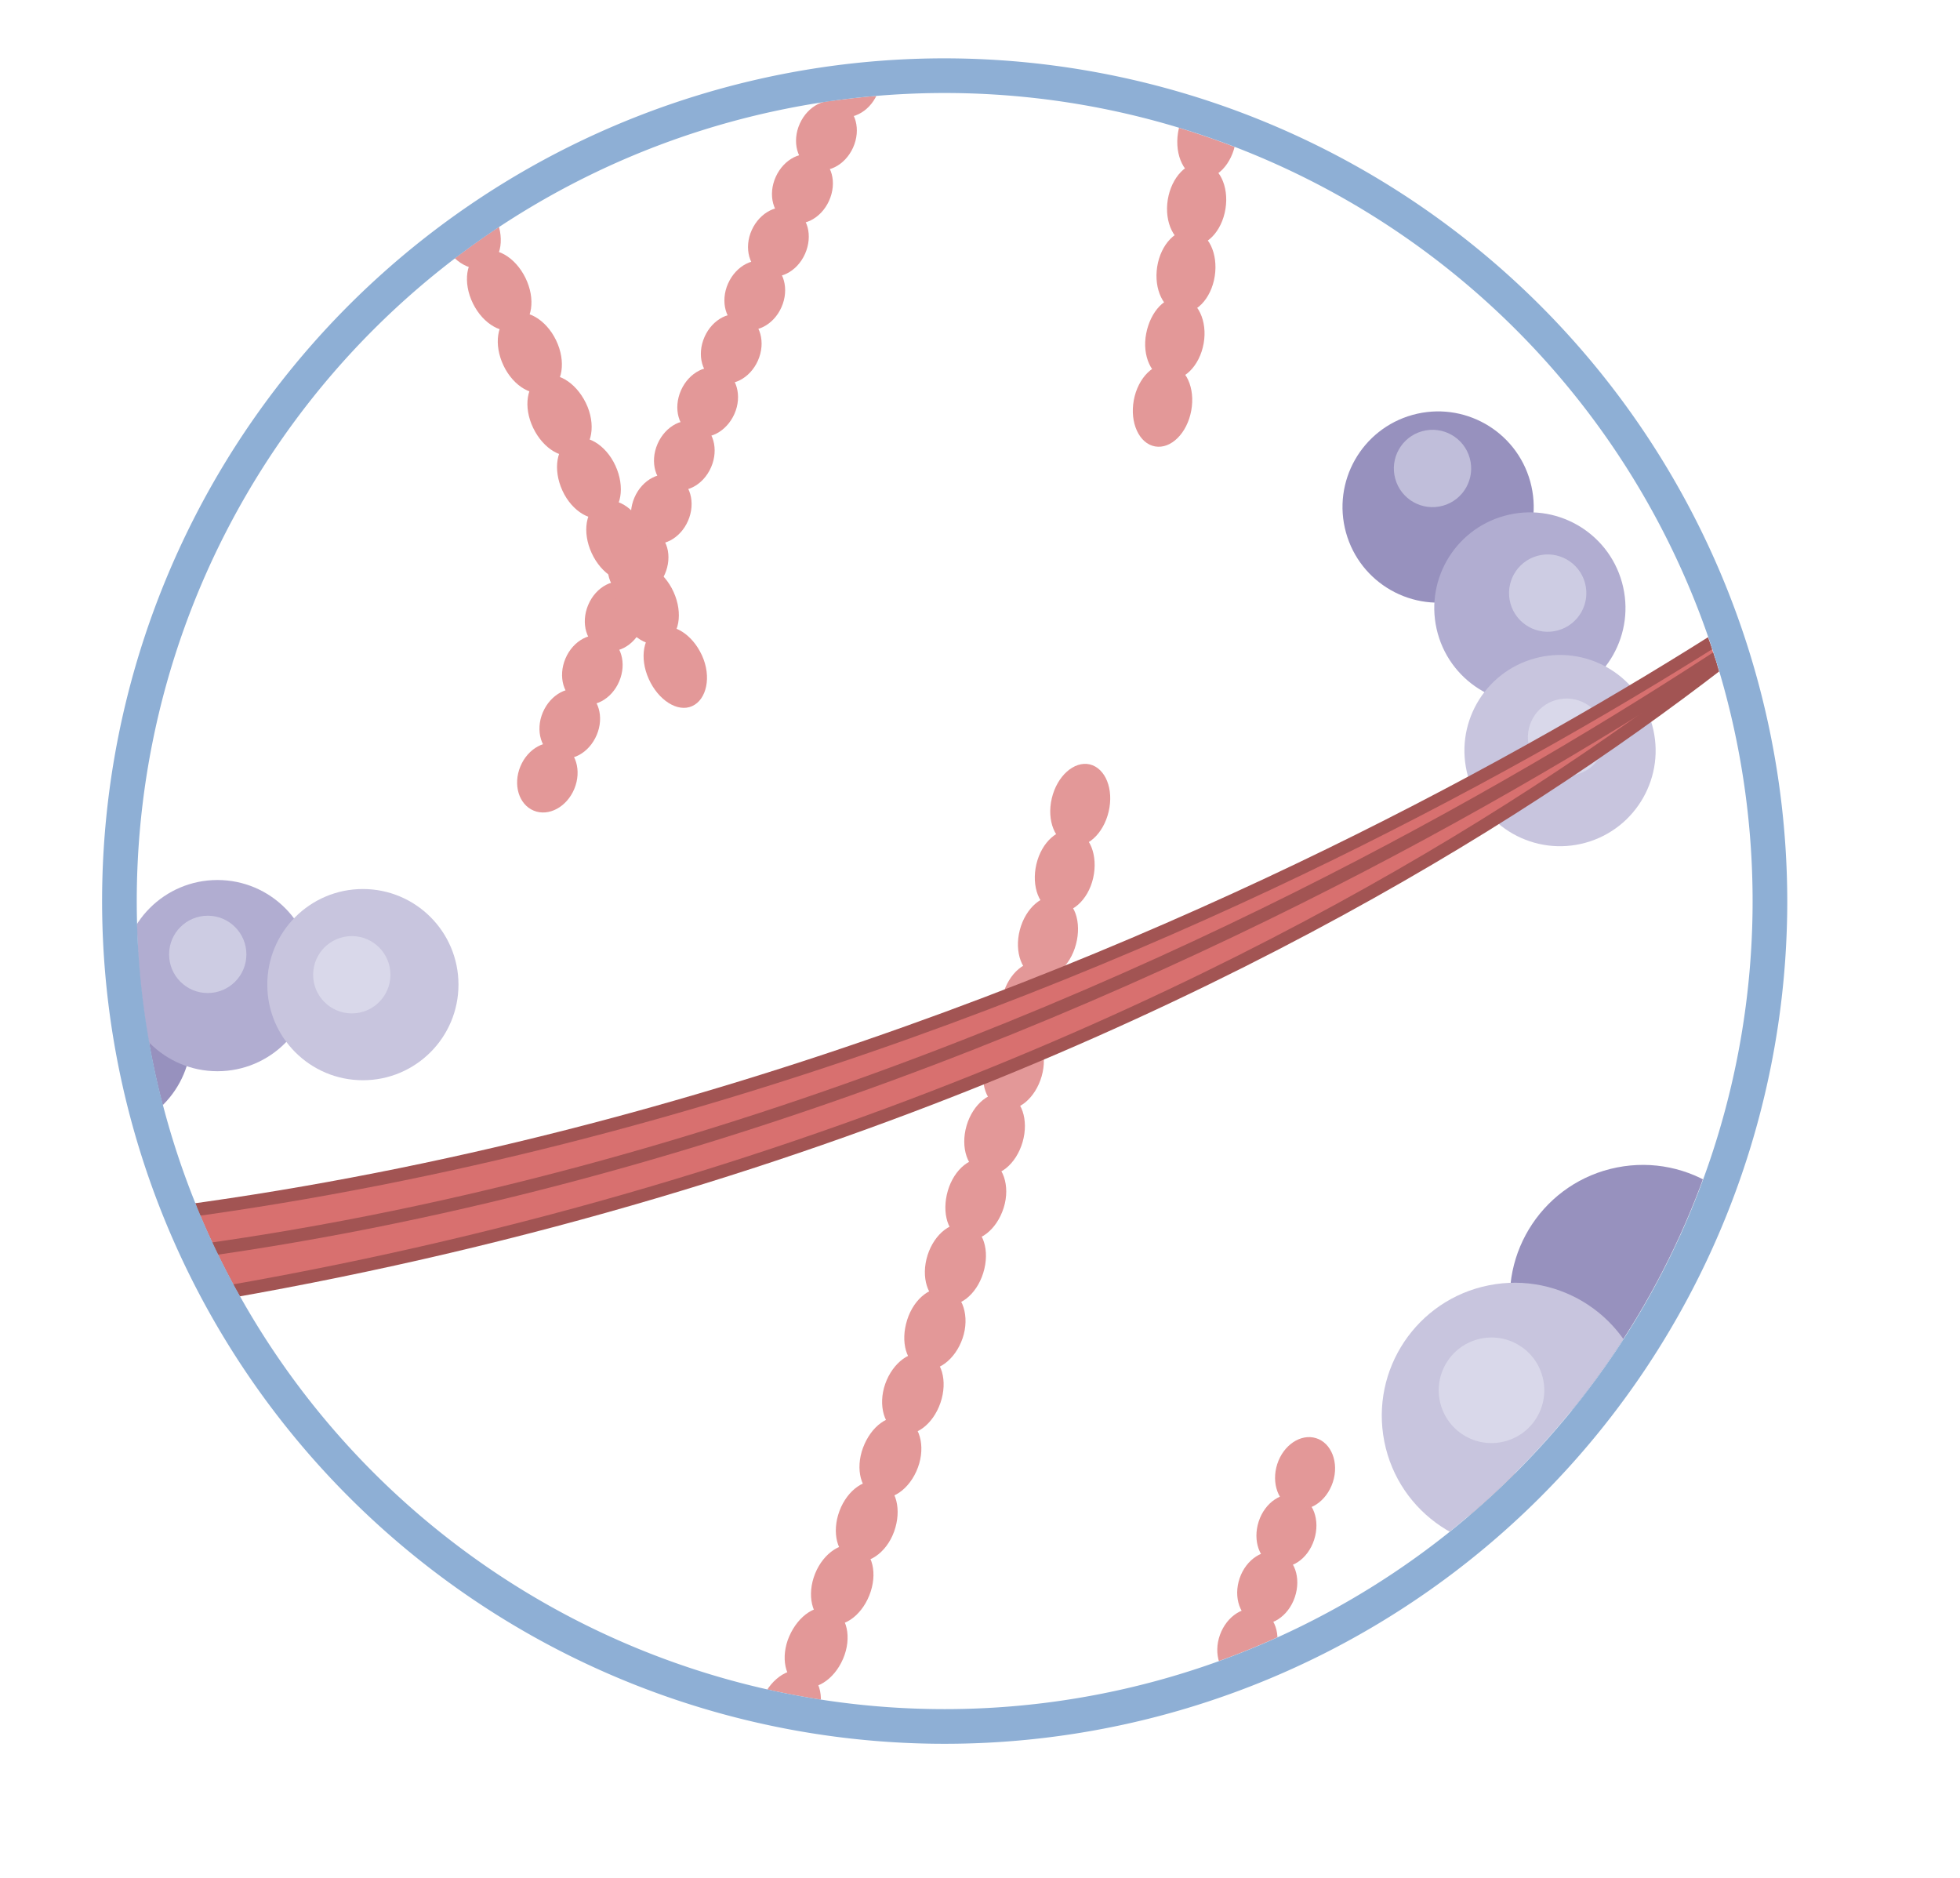 <svg xmlns="http://www.w3.org/2000/svg" viewBox="0 -0.62 226.15 216.62"><defs><clipPath id="a"><circle cx="108.97" cy="103.33" r="93.22" fill="none"/></clipPath></defs><title>Depositphotos_128205480_06</title><g data-name="Layer 2"><g data-name="Layer 4"><g clip-path="url(#a)"><image width="188" height="187"/><circle cx="11.03" cy="119.02" r="11.03" fill="#9791be"/><circle cx="25.09" cy="111.93" r="11.03" fill="#b1add1"/><circle cx="41.87" cy="112.97" r="11.03" fill="#c8c5de"/><circle cx="6.57" cy="118.45" r="4.46" fill="#ebecf6" opacity=".5"/><circle cx="23.97" cy="109.48" r="4.46" fill="#ebecf6" opacity=".5"/><circle cx="40.59" cy="111.83" r="4.46" fill="#ebecf6" opacity=".5"/><circle cx="165.93" cy="57.88" r="11.03" transform="rotate(-15.5 165.902 57.865)" fill="#9791be"/><circle cx="176.52" cy="69.53" r="11.03" transform="rotate(-15.5 176.478 69.52)" fill="#b1add1"/><circle cx="180" cy="85.98" r="11.03" transform="rotate(-15.5 179.964 85.973)" fill="#c8c5de"/><circle cx="165.29" cy="53.43" r="4.46" transform="rotate(-15.5 165.27 53.438)" fill="#ebecf6" opacity=".5"/><circle cx="178.57" cy="67.81" r="4.46" transform="rotate(-15.5 178.548 67.781)" fill="#ebecf6" opacity=".5"/><circle cx="180.75" cy="84.44" r="4.46" transform="rotate(-15.5 180.698 84.426)" fill="#ebecf6" opacity=".5"/><path d="M33.62 167c-1.77-.57-3.78.74-4.46 3s.26 4.47 2.06 4.94 3.72-.83 4.38-3-.2-4.34-1.98-4.94z" fill="#e39898"/><path d="M44.81 135.29c-1.75-.66-3.81.54-4.6 2.69s0 4.4 1.73 5 3.8-.57 4.58-2.7.02-4.33-1.71-4.99z" fill="#e39898"/><ellipse cx="63.15" cy="89.09" rx="4.12" ry="3.37" transform="rotate(-67.57 63.153 89.086)" fill="#e39898"/><path d="M67.34 79.07c-1.71-.72-3.82.4-4.71 2.5s-.19 4.4 1.53 5.11 3.8-.41 4.69-2.51.2-4.37-1.51-5.1z" fill="#e39898"/><ellipse cx="68.35" cy="76.67" rx="4.12" ry="3.37" transform="rotate(-67.08 68.344 76.67)" fill="#e39898"/><path d="M72.58 66.68c-1.71-.73-3.82.38-4.71 2.48s-.22 4.39 1.49 5.12 3.82-.38 4.71-2.48.22-4.39-1.49-5.12z" fill="#e39898"/><path d="M75.25 60.5c-1.71-.74-3.83.36-4.73 2.46s-.24 4.39 1.47 5.12 3.81-.38 4.72-2.46.29-4.38-1.46-5.12z" fill="#e39898"/><ellipse cx="76.29" cy="58.11" rx="4.12" ry="3.37" transform="rotate(-66.6 76.297 58.104)" fill="#e39898"/><path d="M80.6 48.15c-1.7-.75-3.82.35-4.73 2.44s-.26 4.39 1.45 5.13 3.82-.35 4.73-2.44.25-4.39-1.45-5.13z" fill="#e39898"/><path d="M83.32 42c-1.7-.75-3.83.33-4.75 2.42s-.28 4.38 1.43 5.13 3.82-.35 4.74-2.42.26-4.39-1.42-5.13z" fill="#e39898"/><ellipse cx="84.37" cy="39.61" rx="4.12" ry="3.37" transform="rotate(-66.15 84.372 39.609)" fill="#e39898"/><path d="M88.76 29.68c-1.7-.76-3.82.32-4.75 2.4s-.29 4.39 1.41 5.14 3.83-.32 4.75-2.4.29-4.38-1.41-5.14z" fill="#e39898"/><path d="M91.51 23.54c-1.7-.76-3.83.31-4.77 2.38s-.29 4.39 1.41 5.14 3.82-.32 4.74-2.4.32-4.36-1.38-5.12z" fill="#e39898"/><path d="M94.28 17.4c-1.7-.76-3.83.3-4.77 2.38s-.32 4.38 1.38 5.14 3.83-.3 4.77-2.38.34-4.37-1.38-5.14z" fill="#e39898"/><ellipse cx="95.36" cy="15.03" rx="4.12" ry="3.37" transform="rotate(-65.71 95.354 15.03)" fill="#e39898"/><path d="M99.82 5.14c-1.69-.77-3.83.29-4.76 2.36s-.32 4.38 1.37 5.15 3.83-.29 4.76-2.36.32-4.38-1.37-5.15z" fill="#e39898"/><path d="M22.65 23.8c-1.71.74-2.34 3.1-1.43 5.33s3 3.49 4.76 2.81 2.41-3.08 1.48-5.35-3.1-3.53-4.81-2.79z" fill="#e39898"/><path d="M25.38 30.44c-1.72.69-2.4 3.07-1.52 5.31s3 3.54 4.72 2.88 2.44-3 1.56-5.33-3.03-3.56-4.76-2.86z" fill="#e39898"/><path d="M28 37.12c-1.73.67-2.44 3-1.59 5.3s2.94 3.58 4.69 2.93 2.48-3 1.62-5.31-2.98-3.59-4.72-2.92z" fill="#e39898"/><path d="M56.39 133.41c-1.82.37-2.94 2.58-2.48 4.95s2.3 4 4.12 3.69 3-2.54 2.5-4.95-2.31-4.1-4.14-3.69z" fill="#e39898"/><path d="M63.39 190.35c-1.86.06-3.34 2.05-3.3 4.44a5.1 5.1 0 0 0 1 3.07 3 3 0 0 0 2.36 1.29 3 3 0 0 0 2.41-1.29 5.17 5.17 0 0 0 .94-3.15c-.01-2.47-1.55-4.42-3.41-4.36z" fill="#e39898"/><path d="M63.5 197.53c-1.84 0-3.4 1.95-3.44 4.33s1.43 4.38 3.27 4.46 3.43-1.86 3.47-4.33-1.41-4.47-3.3-4.46z" fill="#e39898"/><path d="M63.39 204.71a3 3 0 0 0-2.41 1.2 5.08 5.08 0 0 0-1.16 3c-.13 2.38 1.27 4.42 3.12 4.57s3.47-1.74 3.61-4.21a5.19 5.19 0 0 0-.81-3.19 3 3 0 0 0-2.35-1.37z" fill="#e39898"/><path d="M44.52 7.15c-1.64.88-2 3.5-.71 5.89s3.57 3.65 5.23 2.8 2-3.5.75-5.91-3.63-3.66-5.27-2.78z" fill="#e39898"/><path d="M48.22 14.24c-1.65.85-2 3.49-.77 5.89S51 23.81 52.66 23s2-3.48.8-5.9-3.59-3.71-5.24-2.86z" fill="#e39898"/><path d="M51.85 21.36c-1.66.84-2 3.47-.81 5.88s3.52 3.71 5.19 2.88 2.06-3.47.84-5.89-3.56-3.71-5.22-2.87z" fill="#e39898"/><path d="M55.43 28.51c-1.67.83-2.05 3.46-.86 5.88s3.51 3.72 5.19 2.91 2.06-3.45.86-5.88-3.52-3.74-5.19-2.91z" fill="#e39898"/><path d="M59 35.69c-1.67.82-2.06 3.44-.9 5.87s3.47 3.75 5.15 2.95 2.09-3.44.91-5.88-3.52-3.76-5.16-2.94z" fill="#e39898"/><path d="M62.44 42.89c-1.68.81-2.09 3.43-.92 5.86s3.44 3.78 5.13 3 2.14-3.44.95-5.88-3.48-3.79-5.16-2.98z" fill="#e39898"/><path d="M65.89 50.1c-1.68.8-2.12 3.42-1 5.87s3.43 3.79 5.12 3 2.13-3.41 1-5.87-3.44-3.8-5.12-3z" fill="#e39898"/><path d="M69.27 57.34c-1.69.79-2.13 3.4-1 5.85s3.39 3.82 5.08 3.05 2.17-3.4 1-5.87-3.35-3.81-5.08-3.03z" fill="#e39898"/><path d="M72.63 64.6c-1.69.78-2.16 3.4-1.05 5.85s3.39 3.83 5.09 3.07 2.17-3.38 1.05-5.85-3.4-3.84-5.09-3.07z" fill="#e39898"/><path d="M75.92 71.89c-1.7.76-2.17 3.38-1.06 5.83s3.33 3.87 5 3.12S82.12 77.46 81 75s-3.38-3.88-5.08-3.11z" fill="#e39898"/><path d="M121.42 199.73c-1.82.4-2.84 2.84-2.28 5.46s2.5 4.46 4.33 4.12 2.85-2.78 2.28-5.46-2.52-4.52-4.33-4.12z" fill="#e39898"/><path d="M86.45 206.5c-1.67-.82-3.94.42-5.16 2.71S80.38 214 82 215s4-.23 5.29-2.64.83-5.04-.84-5.86z" fill="#e39898"/><path d="M89.82 199.42c-1.7-.78-3.94.54-5.06 2.9s-.74 4.93.92 5.77 4-.43 5.16-2.85.67-5.05-1.02-5.82z" fill="#e39898"/><path d="M93 192.25c-1.71-.74-3.93.63-5 3s-.62 4.95 1.06 5.74 4-.54 5.09-3 .56-4.99-1.15-5.74z" fill="#e39898"/><path d="M96 185c-1.74-.71-3.88.73-4.93 3.14s-.5 5 1.2 5.72 3.94-.64 5-3.1.47-5.06-1.27-5.76z" fill="#e39898"/><path d="M98.95 177.73c-1.72-.66-3.94.77-4.91 3.21s-.38 5 1.34 5.71 3.92-.72 4.92-3.21.4-5.04-1.35-5.71z" fill="#e39898"/><path d="M101.69 170.38c-1.75-.64-3.91.84-4.83 3.31s-.28 5 1.44 5.68 3.95-.78 4.86-3.29.27-5.08-1.47-5.7z" fill="#e39898"/><path d="M104.34 163c-1.77-.62-3.84.92-4.76 3.39s-.25 5 1.49 5.65 3.91-.85 4.84-3.36.17-5.08-1.57-5.68z" fill="#e39898"/><path d="M106.89 155.58c-1.76-.59-3.89 1-4.75 3.45s-.13 5 1.62 5.64 3.88-.92 4.75-3.45.15-5.06-1.62-5.64z" fill="#e39898"/><path d="M109.32 148.12c-1.77-.57-3.85 1-4.65 3.53s-.12 5 1.65 5.6 3.9-1 4.75-3.49.02-5.08-1.75-5.64z" fill="#e39898"/><path d="M111.68 140.63c-1.78-.54-3.87 1.05-4.66 3.57s0 5 1.77 5.6 3.86-1 4.66-3.57.01-5.05-1.77-5.6z" fill="#e39898"/><path d="M113.92 133.12c-1.79-.52-3.83 1.11-4.56 3.64s0 5 1.78 5.56 3.87-1.06 4.67-3.61-.1-5.07-1.89-5.59z" fill="#e39898"/><path d="M116.09 125.58c-1.79-.5-3.84 1.15-4.57 3.68s.12 5 1.9 5.55 3.83-1.12 4.57-3.68-.11-5.05-1.9-5.55z" fill="#e39898"/><path d="M118.19 118c-1.81-.49-3.76 1.21-4.5 3.74s.13 5 1.92 5.52 3.84-1.15 4.58-3.72-.19-5.04-2-5.54z" fill="#e39898"/><path d="M120.17 110.43c-1.8-.47-3.8 1.23-4.47 3.78s.25 5 2 5.52 3.8-1.2 4.47-3.78-.17-5.06-2-5.52z" fill="#e39898"/><path d="M122.15 102.84c-1.81-.45-3.81 1.26-4.48 3.82s.25 5 2 5.48 3.8-1.24 4.48-3.82-.15-5.04-2-5.48z" fill="#e39898"/><path d="M123.95 95.2c-1.81-.43-3.77 1.31-4.37 3.88s.33 5 2.13 5.47 3.83-1.27 4.42-3.87-.37-5.05-2.18-5.48z" fill="#e39898"/><path d="M125.74 87.56c-1.81-.41-3.77 1.34-4.38 3.91s.37 5 2.18 5.45 3.77-1.31 4.38-3.91-.37-5.01-2.18-5.45z" fill="#e39898"/><path d="M135 41.42c-1.83-.32-3.7 1.53-4.18 4.13s.62 5 2.45 5.33 3.7-1.51 4.18-4.13-.6-5-2.45-5.33z" fill="#e39898"/><path d="M136.37 33.7c-1.85-.31-3.62 1.57-4.12 4.16s.62 5 2.45 5.3 3.71-1.53 4.18-4.15-.69-5.01-2.51-5.31z" fill="#e39898"/><path d="M137.59 25.95c-1.84-.29-3.66 1.59-4.07 4.2s.74 5 2.57 5.3 3.66-1.57 4.07-4.2-.73-5.01-2.57-5.3z" fill="#e39898"/><path d="M138.82 18.2c-1.84-.28-3.66 1.61-4.08 4.22s.74 5 2.58 5.27 3.66-1.59 4.08-4.22-.74-4.99-2.58-5.27z" fill="#e39898"/><path d="M140 10.45c-1.84-.27-3.67 1.63-4.08 4.25s.74 5 2.58 5.25 3.67-1.62 4.08-4.25-.7-4.98-2.58-5.25z" fill="#e39898"/><path d="M143 191.65c-1.75-.63-3.82.63-4.63 2.82s-.09 4.46 1.64 5.16 3.84-.57 4.68-2.8.1-4.55-1.69-5.18z" fill="#e39898"/><path d="M145.35 185.1c-1.75-.61-3.8.69-4.59 2.89s0 4.5 1.73 5.14 3.83-.64 4.61-2.88.01-4.54-1.75-5.15z" fill="#e39898"/><path d="M147.59 178.52c-1.76-.59-3.81.73-4.56 2.94s.06 4.5 1.8 5.12 3.81-.7 4.57-2.94-.04-4.53-1.81-5.12z" fill="#e39898"/><path d="M149.75 171.91c-1.77-.57-3.8.77-4.52 3s.1 4.5 1.86 5.1 3.81-.73 4.54-3-.11-4.53-1.88-5.1z" fill="#e39898"/><path d="M151.85 165.29c-1.78-.55-3.78.81-4.48 3s.12 4.49 1.89 5.07 3.8-.77 4.53-3-.16-4.52-1.94-5.07z" fill="#e39898"/><path d="M182.44 29.82c-1.84-.26-3.6 1.4-3.92 3.72s.83 4.42 2.69 4.71 3.67-1.37 4-3.71-.93-4.46-2.77-4.72z" fill="#e39898"/><path d="M183.4 22.93c-1.84-.25-3.6 1.43-3.92 3.75s.91 4.42 2.75 4.69 3.6-1.41 3.92-3.75-.9-4.44-2.75-4.69z" fill="#e39898"/><path d="M184.36 16.05c-1.85-.23-3.6 1.46-3.93 3.77s.91 4.4 2.75 4.66 3.6-1.43 3.93-3.77-.9-4.43-2.75-4.66z" fill="#e39898"/><path d="M113.8.34c-1.59 1-1.84 3.5-.58 5.77s3.58 3.4 5.22 2.52 2-3.49.66-5.81-3.7-3.44-5.3-2.48z" fill="#e39898"/><path d="M169.51 152.62c-1.83.33-3 2.68-2.54 5.24s2.27 4.41 4.1 4.13 3-2.63 2.54-5.24-2.27-4.46-4.1-4.13z" fill="#e39898"/><path d="M170.8 160.27c-1.83.29-3 2.61-2.63 5.18s2.15 4.46 4 4.22 3-2.56 2.67-5.19-2.2-4.48-4.04-4.21z" fill="#e39898"/><path d="M171.92 167.94c-1.86.26-3 2.55-2.71 5.12s2 4.5 3.88 4.3 3.1-2.5 2.8-5.14-2.14-4.53-3.97-4.28z" fill="#e39898"/><path d="M172.89 175.63c-1.85.22-3.11 2.49-2.81 5.06s1.91 4.55 3.78 4.39 3.19-2.43 2.93-5.07-2.05-4.59-3.9-4.38z" fill="#e39898"/><path d="M173.71 183.35c-1.85.18-3.17 2.42-3 5s1.84 4.59 3.7 4.47 3.27-2.36 3-5-1.85-4.65-3.7-4.47z" fill="#e39898"/><path d="M174.36 191.08c-1.86.13-3.24 2.34-3.1 4.93s1.77 4.63 3.63 4.56 3.25-2.28 3.1-4.93-1.77-4.7-3.63-4.56z" fill="#e39898"/><path d="M10.54 140l1.06 10.3c63.41-6.51 121.07-33 154.6-52.93 40-23.82 54.12-36.91 56.75-43.16l-7.39 6.61c-.86.7-86.88 67.02-205.02 79.18z" fill="#d8706f"/><path d="M163.44 95C128.36 114 73.43 138 11 144.37l.15 1.49c62.68-6.43 117.8-30.48 153-49.52 38.14-20.63 61.79-40 62-40.2l-1-1.16c-.15.19-23.69 19.47-61.71 40.02z" fill="#a25453"/><path d="M159.75 94c-34.2 17.36-88.07 39.39-150.51 45.8l.15 1.49c62.67-6.43 116.72-28.54 151-46 37.18-18.87 59.84-36.46 60.07-36.63l-.92-1.18c-.19.24-22.74 17.74-59.79 36.52z" fill="#a25453"/><path d="M170.64 94.11c-31.71 19.61-84.9 45.21-158.26 55.77l.21 1.48c73.65-10.61 127.06-36.32 158.89-56C206 74 223.34 54.86 223.51 54.67l-1.12-1c-.17.19-17.39 19.19-51.75 40.44z" fill="#a25453"/><circle cx="189.55" cy="149.1" r="15.34" transform="rotate(-11.22 189.591 149.111)" fill="#9791be"/><circle cx="174.78" cy="162.69" r="15.34" transform="rotate(-11.22 174.84 162.72)" fill="#c8c5de"/><circle cx="172.09" cy="159.77" r="6.09" transform="rotate(-58.28 172.09 159.765)" fill="#ebecf6" opacity=".5"/></g><path d="M109 6.11a97.22 97.22 0 1 0 97.22 97.22A97.33 97.33 0 0 0 109 6.11zm0 190.44a93.22 93.22 0 1 1 93.22-93.22A93.22 93.22 0 0 1 109 196.55z" fill="#8eafd5"/></g></g></svg>